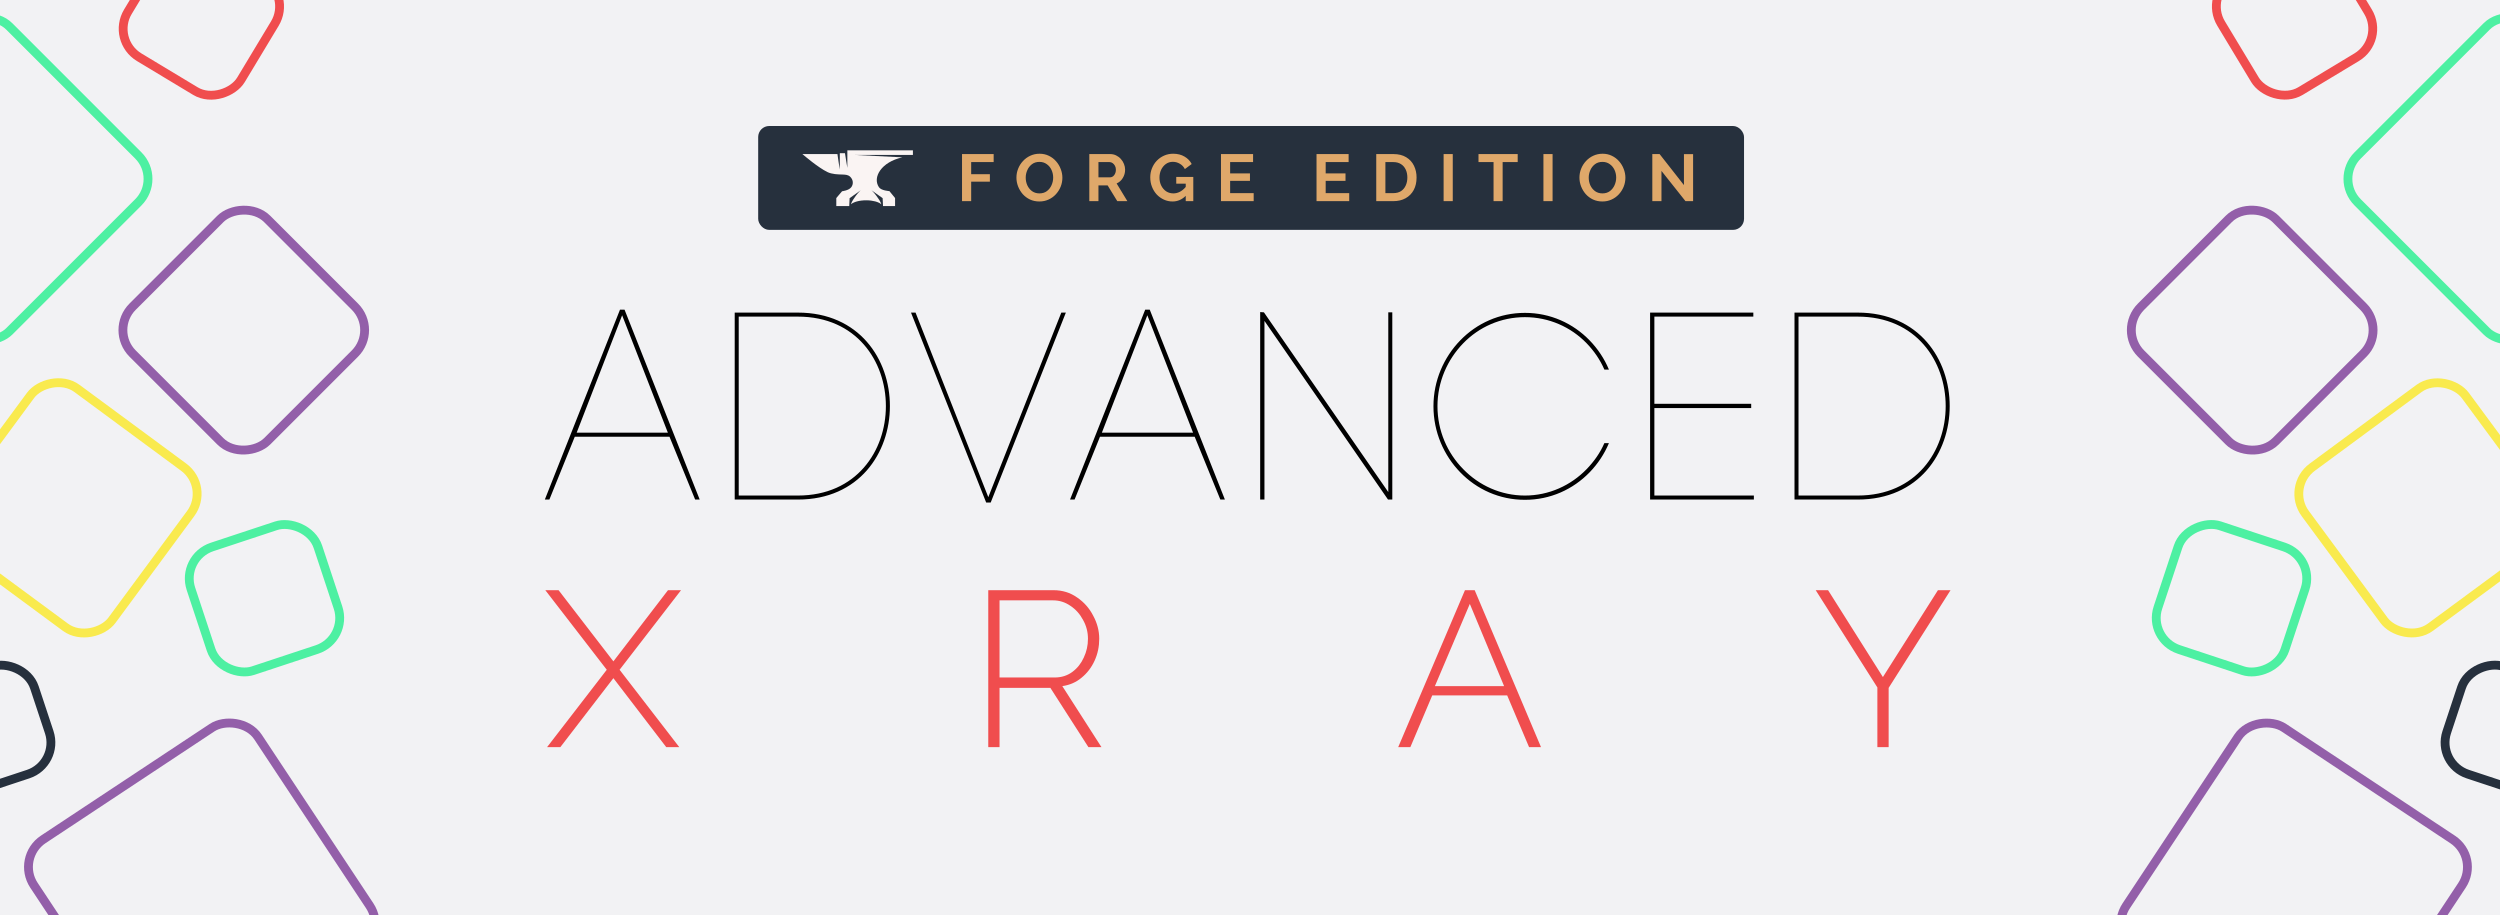 <svg width="1131" height="414" viewBox="0 0 1131 414" fill="none" xmlns="http://www.w3.org/2000/svg">
<g clip-path="url(#clip0)">
<rect width="1131" height="414" fill="#F2F2F4"/>
<path d="M252.7 267L277.5 299.2L302.2 267H308.1L280.3 303L307.3 338H301.4L277.5 306.8L253.5 338H247.5L274.5 303L246.7 267H252.7ZM447.093 338V267H476.593C480.593 267 484.16 268.1 487.293 270.3C490.426 272.433 492.86 275.2 494.593 278.6C496.393 281.933 497.293 285.4 497.293 289C497.293 292.533 496.593 295.833 495.193 298.9C493.793 301.967 491.826 304.533 489.293 306.6C486.826 308.667 483.926 309.933 480.593 310.4L498.293 338H492.393L475.193 311.2H452.193V338H447.093ZM452.193 306.5H477.093C480.16 306.5 482.826 305.667 485.093 304C487.36 302.333 489.093 300.167 490.293 297.5C491.56 294.833 492.193 292 492.193 289C492.193 285.933 491.46 283.1 489.993 280.5C488.593 277.833 486.693 275.7 484.293 274.1C481.893 272.433 479.26 271.6 476.393 271.6H452.193V306.5ZM662.748 267H667.148L697.148 338H691.748L681.848 314.6H647.948L638.048 338H632.548L662.748 267ZM680.448 310.4L664.948 273.2L649.148 310.4H680.448ZM827.023 267L851.823 306.3L876.723 267H882.423L854.423 311.2V338H849.323V311L821.423 267H827.023Z" fill="#F04D4E"/>
<path d="M281.453 142.631L302.144 195.75H260.883L281.453 142.631ZM314.486 226H316.543L282.542 140.09H280.485L246.484 226H248.541L260.036 197.565H302.87L314.486 226ZM334.196 224.185C334.196 197.928 334.196 169.493 334.196 143.236H360.937C414.056 143.236 414.056 224.185 360.937 224.185H334.196ZM332.381 141.421C332.381 169.614 332.381 197.807 332.381 226H360.937C416.476 226 416.476 141.421 360.937 141.421H332.381ZM447.106 224.911L414.194 141.421H412.137L446.138 227.331H448.195L482.196 141.421H480.139L447.106 224.911ZM519.053 142.631L539.744 195.75H498.483L519.053 142.631ZM552.086 226H554.143L520.142 140.09H518.085L484.084 226H486.141L497.636 197.565H540.47L552.086 226ZM572.037 226V145.172L627.939 226H629.875V141.3H628.06V222.612L571.795 141.3L570.101 141.179V226H572.037ZM727.872 167.194C725.815 162.233 722.79 157.756 719.16 154.005C711.658 146.261 701.373 141.542 689.878 141.542C678.383 141.542 668.098 146.261 660.596 154.005C653.215 161.628 648.496 172.155 648.496 183.771C648.496 195.508 653.215 206.035 660.596 213.658C668.098 221.402 678.383 226.121 689.878 226.121C701.373 226.121 711.658 221.402 719.16 213.658C722.79 209.907 725.815 205.43 727.872 200.469H725.815C723.879 204.946 721.096 208.818 717.829 212.206C710.69 219.587 700.768 224.185 689.878 224.185C678.988 224.185 669.066 219.587 661.927 212.206C654.788 204.946 650.311 194.903 650.311 183.771C650.311 172.76 654.788 162.717 661.927 155.336C669.066 147.955 678.988 143.478 689.878 143.478C700.768 143.478 710.69 147.955 717.829 155.336C721.096 158.724 723.879 162.717 725.815 167.194H727.872ZM748.437 184.618H792.239V182.682H748.437V143.236H793.207V141.421H746.501V226H746.743H793.449V224.185H748.437V184.618ZM813.649 224.185C813.649 197.928 813.649 169.493 813.649 143.236H840.39C893.509 143.236 893.509 224.185 840.39 224.185H813.649ZM811.834 141.421C811.834 169.614 811.834 197.807 811.834 226H840.39C895.929 226 895.929 141.421 840.39 141.421H811.834Z" fill="black"/>
<g filter="url(#filter0_d)">
<rect x="343" y="54" width="446" height="47" rx="5" fill="#26303D"/>
<path d="M435.22 88V66.7H449.53V70.33H439.36V75.82H447.82V79.18H439.36V88H435.22ZM470.214 88.15C468.654 88.15 467.234 87.85 465.954 87.25C464.694 86.65 463.604 85.84 462.684 84.82C461.784 83.78 461.084 82.62 460.584 81.34C460.084 80.04 459.834 78.71 459.834 77.35C459.834 75.93 460.094 74.58 460.614 73.3C461.134 72 461.864 70.85 462.804 69.85C463.744 68.83 464.844 68.03 466.104 67.45C467.384 66.85 468.784 66.55 470.304 66.55C471.844 66.55 473.244 66.86 474.504 67.48C475.784 68.1 476.874 68.93 477.774 69.97C478.694 71.01 479.394 72.18 479.874 73.48C480.374 74.76 480.624 76.07 480.624 77.41C480.624 78.81 480.364 80.16 479.844 81.46C479.324 82.74 478.594 83.89 477.654 84.91C476.734 85.91 475.634 86.7 474.354 87.28C473.094 87.86 471.714 88.15 470.214 88.15ZM464.034 77.35C464.034 78.59 464.274 79.75 464.754 80.83C465.254 81.91 465.964 82.79 466.884 83.47C467.824 84.15 468.944 84.49 470.244 84.49C471.584 84.49 472.714 84.14 473.634 83.44C474.554 82.74 475.254 81.84 475.734 80.74C476.214 79.64 476.454 78.51 476.454 77.35C476.454 76.11 476.204 74.95 475.704 73.87C475.204 72.79 474.484 71.92 473.544 71.26C472.624 70.58 471.524 70.24 470.244 70.24C468.904 70.24 467.774 70.59 466.854 71.29C465.934 71.99 465.234 72.89 464.754 73.99C464.274 75.07 464.034 76.19 464.034 77.35ZM492.8 88V66.7H502.22C503.2 66.7 504.1 66.9 504.92 67.3C505.76 67.7 506.48 68.24 507.08 68.92C507.7 69.6 508.17 70.36 508.49 71.2C508.83 72.04 509 72.9 509 73.78C509 75.14 508.65 76.39 507.95 77.53C507.27 78.67 506.34 79.49 505.16 79.99L510.02 88H505.46L501.08 80.86H496.94V88H492.8ZM496.94 77.23H502.13C502.91 77.23 503.55 76.9 504.05 76.24C504.57 75.56 504.83 74.74 504.83 73.78C504.83 73.12 504.69 72.53 504.41 72.01C504.13 71.49 503.77 71.08 503.33 70.78C502.91 70.48 502.45 70.33 501.95 70.33H496.94V77.23ZM530.484 88.15C529.084 88.15 527.774 87.87 526.554 87.31C525.334 86.75 524.254 85.98 523.314 85C522.394 84 521.674 82.84 521.154 81.52C520.634 80.2 520.374 78.77 520.374 77.23C520.374 75.77 520.634 74.4 521.154 73.12C521.674 71.82 522.404 70.68 523.344 69.7C524.284 68.72 525.384 67.95 526.644 67.39C527.904 66.83 529.274 66.55 530.754 66.55C532.734 66.55 534.444 66.98 535.884 67.84C537.324 68.68 538.404 69.8 539.124 71.2L536.034 73.48C535.494 72.44 534.734 71.64 533.754 71.08C532.794 70.5 531.744 70.21 530.604 70.21C529.404 70.21 528.344 70.54 527.424 71.2C526.524 71.86 525.814 72.73 525.294 73.81C524.794 74.89 524.544 76.07 524.544 77.35C524.544 78.69 524.814 79.9 525.354 80.98C525.894 82.06 526.634 82.92 527.574 83.56C528.534 84.18 529.624 84.49 530.844 84.49C532.904 84.49 534.764 83.52 536.424 81.58V80.08H532.134V77.05H539.844V88H536.424V85.6C534.704 87.3 532.724 88.15 530.484 88.15ZM567.162 84.37V88H552.372V66.7H566.892V70.33H556.512V75.46H565.482V78.82H556.512V84.37H567.162ZM610.387 84.37V88H595.597V66.7H610.117V70.33H599.737V75.46H608.707V78.82H599.737V84.37H610.387ZM622.615 88V66.7H630.355C632.675 66.7 634.615 67.18 636.175 68.14C637.735 69.08 638.905 70.36 639.685 71.98C640.465 73.58 640.855 75.36 640.855 77.32C640.855 79.48 640.425 81.36 639.565 82.96C638.705 84.56 637.485 85.8 635.905 86.68C634.325 87.56 632.475 88 630.355 88H622.615ZM636.685 77.32C636.685 75.94 636.435 74.73 635.935 73.69C635.435 72.63 634.715 71.81 633.775 71.23C632.835 70.63 631.695 70.33 630.355 70.33H626.755V84.37H630.355C631.715 84.37 632.865 84.07 633.805 83.47C634.745 82.85 635.455 82.01 635.935 80.95C636.435 79.87 636.685 78.66 636.685 77.32ZM653.089 88V66.7H657.229V88H653.089ZM686.603 70.33H679.793V88H675.683V70.33H668.873V66.7H686.603V70.33ZM698.247 88V66.7H702.387V88H698.247ZM724.921 88.15C723.361 88.15 721.941 87.85 720.661 87.25C719.401 86.65 718.311 85.84 717.391 84.82C716.491 83.78 715.791 82.62 715.291 81.34C714.791 80.04 714.541 78.71 714.541 77.35C714.541 75.93 714.801 74.58 715.321 73.3C715.841 72 716.571 70.85 717.511 69.85C718.451 68.83 719.551 68.03 720.811 67.45C722.091 66.85 723.491 66.55 725.011 66.55C726.551 66.55 727.951 66.86 729.211 67.48C730.491 68.1 731.581 68.93 732.481 69.97C733.401 71.01 734.101 72.18 734.581 73.48C735.081 74.76 735.331 76.07 735.331 77.41C735.331 78.81 735.071 80.16 734.551 81.46C734.031 82.74 733.301 83.89 732.361 84.91C731.441 85.91 730.341 86.7 729.061 87.28C727.801 87.86 726.421 88.15 724.921 88.15ZM718.741 77.35C718.741 78.59 718.981 79.75 719.461 80.83C719.961 81.91 720.671 82.79 721.591 83.47C722.531 84.15 723.651 84.49 724.951 84.49C726.291 84.49 727.421 84.14 728.341 83.44C729.261 82.74 729.961 81.84 730.441 80.74C730.921 79.64 731.161 78.51 731.161 77.35C731.161 76.11 730.911 74.95 730.411 73.87C729.911 72.79 729.191 71.92 728.251 71.26C727.331 70.58 726.231 70.24 724.951 70.24C723.611 70.24 722.481 70.59 721.561 71.29C720.641 71.99 719.941 72.89 719.461 73.99C718.981 75.07 718.741 76.19 718.741 77.35ZM751.647 74.32V88H747.507V66.7H750.807L761.817 80.74V66.73H765.957V88H762.507L751.647 74.32Z" fill="#DFA86A"/>
<path d="M408.227 68.182L386.75 67.102H413V65H383.341V69.432V72.954C383.341 73.011 382.489 67.784 382.261 66.307H379.932V70.171V73.693C379.932 73.75 378.909 67.5 378.852 66.704C372.943 66.704 363 66.704 363 66.704C364.08 67.614 370.045 72.727 374.307 74.829C376.409 75.852 379.023 75.909 381.352 75.966C382.545 76.023 383.739 76.079 384.648 76.989C385.955 78.239 386.239 80.227 385.102 81.704C384.023 83.182 380.955 83.523 380.955 83.523L378.341 86.591V90.227H384.193L384.364 86.648L389.42 83.068C388.909 83.523 387.659 84.659 385.898 87.443C385.5 88.068 385.159 88.75 384.932 89.432C386.182 88.352 388.795 87.614 391.864 87.614C394.875 87.614 397.489 88.352 398.739 89.432C398.511 88.75 398.17 88.068 397.773 87.443C395.955 84.659 394.761 83.523 394.25 83.068L399.307 86.648L399.477 90.227H404.932V86.591L402.375 83.466C402.375 83.466 398.568 83.239 397.602 81.648C394.648 77.216 398.682 70.284 408.227 68.182Z" fill="#FAF4F3"/>
</g>
<rect x="958" y="149.344" width="86.122" height="86.122" rx="15" transform="rotate(-45 958 149.344)" stroke="#935FA9" stroke-width="4"/>
<rect x="1034" y="220.257" width="89.987" height="89.987" rx="15" transform="rotate(-36.408 1034 220.257)" stroke="#F9EA4E" stroke-width="4"/>
<rect x="971.534" y="289.117" width="58.965" height="60.532" rx="15" transform="rotate(-71.684 971.534 289.117)" stroke="#4DF0A2" stroke-width="4"/>
<rect x="1102.19" y="345.493" width="51.32" height="51.32" rx="15" transform="rotate(-71.684 1102.19 345.493)" stroke="#26303D" stroke-width="4"/>
<rect x="953.641" y="422.272" width="121.528" height="121.528" rx="15" transform="rotate(-56.488 953.641 422.272)" stroke="#935FA9" stroke-width="4"/>
<rect x="997.091" y="-2.194" width="59.69" height="59.69" rx="15" transform="rotate(-31.071 997.091 -2.194)" stroke="#F04D4E" stroke-width="4"/>
<rect x="1055.99" y="80.93" width="112.555" height="112.555" rx="15" transform="rotate(-45 1055.99 80.93)" stroke="#4DF0A2" stroke-width="4"/>
<rect width="86.122" height="86.122" rx="15" transform="matrix(-0.707 -0.707 -0.707 0.707 171.169 149.344)" stroke="#935FA9" stroke-width="4"/>
<rect width="89.987" height="89.987" rx="15" transform="matrix(-0.805 -0.594 -0.594 0.805 95.169 220.257)" stroke="#F9EA4E" stroke-width="4"/>
<rect width="58.965" height="60.532" rx="15" transform="matrix(-0.314 -0.949 -0.949 0.314 157.634 289.117)" stroke="#4DF0A2" stroke-width="4"/>
<rect width="51.32" height="51.32" rx="15" transform="matrix(-0.314 -0.949 -0.949 0.314 26.983 345.493)" stroke="#26303D" stroke-width="4"/>
<rect width="121.528" height="121.528" rx="15" transform="matrix(-0.552 -0.834 -0.834 0.552 175.528 422.272)" stroke="#935FA9" stroke-width="4"/>
<rect width="59.69" height="59.69" rx="15" transform="matrix(-0.857 -0.516 -0.516 0.857 132.078 -2.194)" stroke="#F04D4E" stroke-width="4"/>
<rect width="112.555" height="112.555" rx="15" transform="matrix(-0.707 -0.707 -0.707 0.707 73.177 80.93)" stroke="#4DF0A2" stroke-width="4"/>
</g>
<defs>
<filter id="filter0_d" x="319" y="33" width="494" height="95" filterUnits="userSpaceOnUse" color-interpolation-filters="sRGB">
<feFlood flood-opacity="0" result="BackgroundImageFix"/>
<feColorMatrix in="SourceAlpha" type="matrix" values="0 0 0 0 0 0 0 0 0 0 0 0 0 0 0 0 0 0 127 0"/>
<feOffset dy="3"/>
<feGaussianBlur stdDeviation="12"/>
<feColorMatrix type="matrix" values="0 0 0 0 0.149 0 0 0 0 0.188 0 0 0 0 0.239 0 0 0 0.35 0"/>
<feBlend mode="normal" in2="BackgroundImageFix" result="effect1_dropShadow"/>
<feBlend mode="normal" in="SourceGraphic" in2="effect1_dropShadow" result="shape"/>
</filter>
<clipPath id="clip0">
<rect width="1131" height="414" fill="white"/>
</clipPath>
</defs>
</svg>
